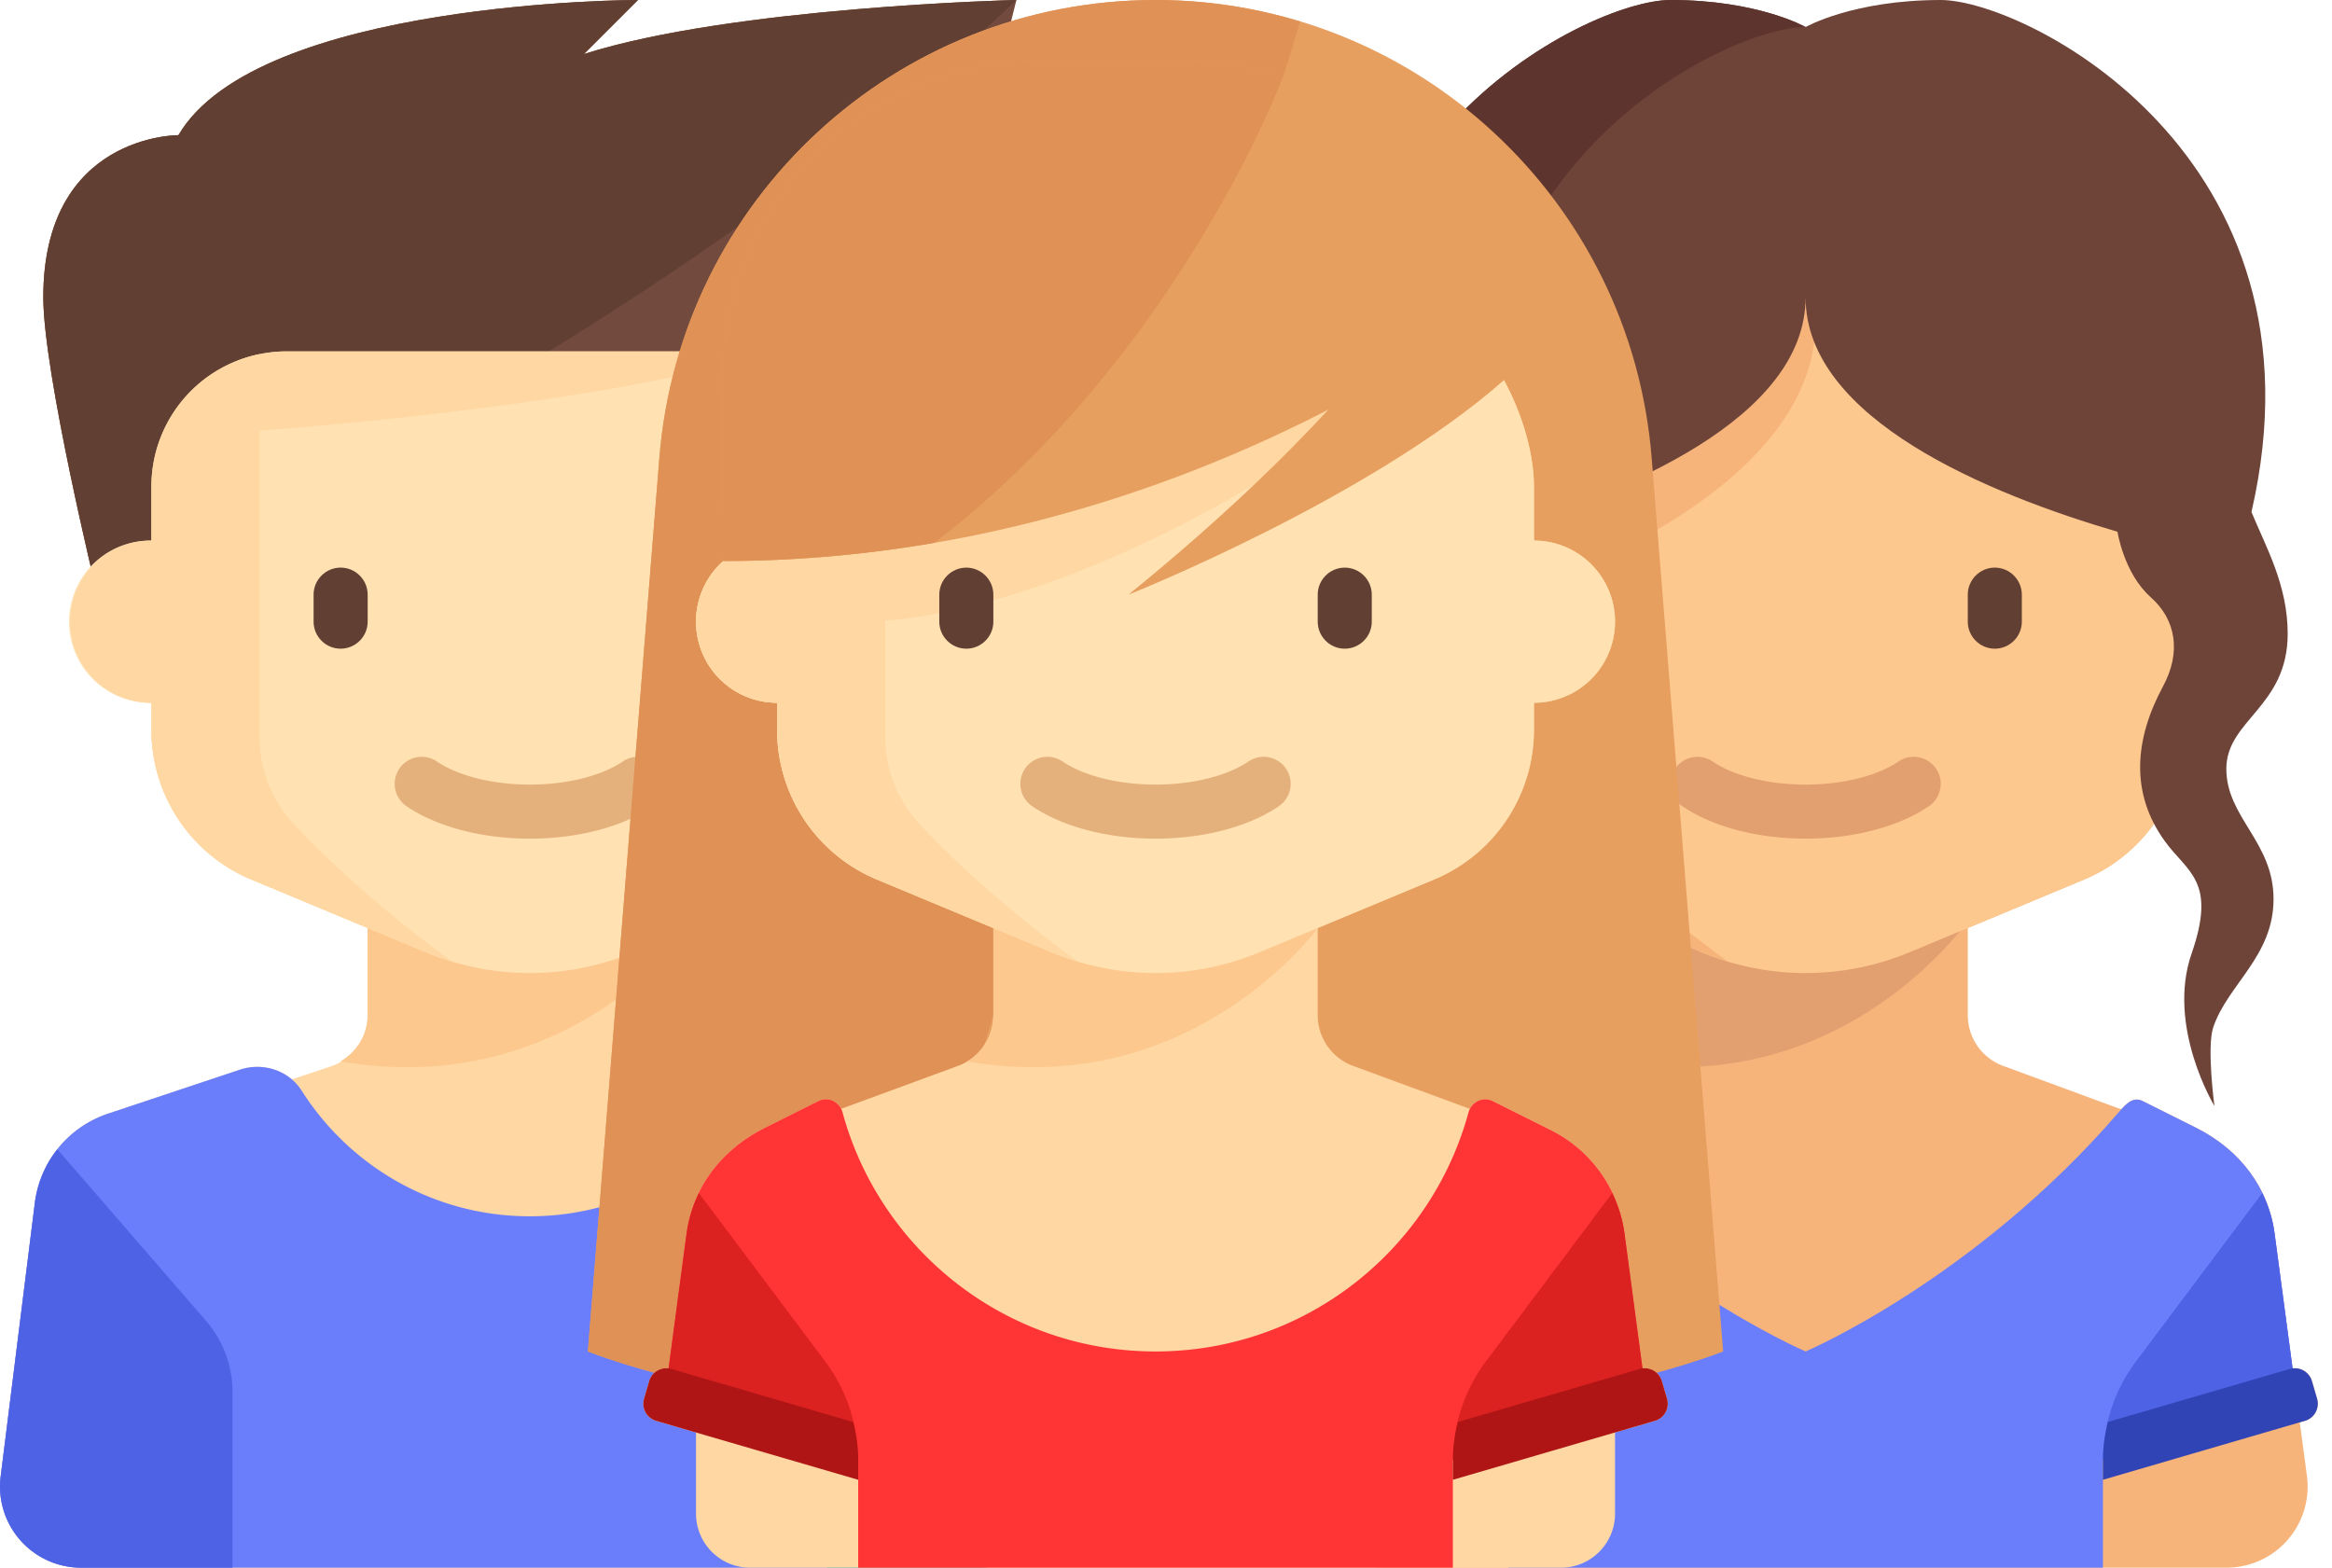 <svg xmlns="http://www.w3.org/2000/svg" width="119" height="80" fill="none"><path fill="#FFD7A3" d="M54.042 75.349L52.296 61.38a5.517 5.517 0 00-3.73-4.55l-6.732-2.244a2.759 2.759 0 00-2.652.496l-1.983-.661a2.759 2.759 0 01-1.886-2.617v-4.45l5.942-2.475a8.275 8.275 0 005.092-7.639v-1.379a4.138 4.138 0 003.137-6.835c1.17-4.262 4.462-17.743 1.001-23.51L51.865 0s-14.483.345-22.07 2.759L32.556 0S13.157 0 9.106 6.895v.002S2.21 6.839 2.21 15.172c0 3.05 1.7 10.666 2.431 13.796a4.138 4.138 0 003.086 6.894v1.38a8.276 8.276 0 005.093 7.639l5.941 2.475v4.449a2.76 2.76 0 01-1.886 2.617l-1.983.66a2.759 2.759 0 00-2.651-.495l-6.733 2.244a5.517 5.517 0 00-3.73 4.55L.033 75.35A4.138 4.138 0 004.138 80h45.798a4.138 4.138 0 004.106-4.65z"/><path fill="#FDC88E" d="M35.313 47.356H18.76v4.449c0 .993-.55 1.867-1.382 2.355 11.568 2.024 17.934-6.804 17.934-6.804z"/><path fill="#734A3E" d="M4.968 30.345S2.21 19.056 2.21 15.172c0-8.333 6.896-8.275 6.896-8.275l.001-.002C13.157 0 32.554 0 32.554 0l-2.758 2.759C37.382.345 51.865 0 51.865 0l-1.38 5.517c4.138 6.897-1.379 24.828-1.379 24.828H4.968z"/><path fill="#623F33" d="M32.554 0S13.158 0 9.107 6.895v.002S2.21 6.839 2.21 15.172c0 3.884 2.758 15.173 2.758 15.173S33.647 17.529 51.865 0c0 0-14.483.345-22.07 2.759L32.556 0z"/><path fill="#FFE1B2" d="M46.347 27.586v-2.758a6.897 6.897 0 00-6.896-6.897H14.623a6.897 6.897 0 00-6.897 6.896v2.76a4.138 4.138 0 100 8.275v1.38a8.276 8.276 0 005.093 7.639l8.912 3.713a13.79 13.79 0 0010.61 0l8.913-3.714a8.275 8.275 0 005.093-7.639v-1.379a4.138 4.138 0 100-8.276z"/><path fill="#623F33" d="M17.382 33.103c-.759 0-1.38-.62-1.38-1.379v-1.38c0-.758.621-1.379 1.38-1.379.759 0 1.38.621 1.38 1.38v1.38c0 .758-.621 1.378-1.38 1.378zm19.31 0c-.759 0-1.38-.62-1.38-1.379v-1.38c0-.758.621-1.379 1.38-1.379.758 0 1.38.621 1.38 1.38v1.38c0 .758-.622 1.378-1.38 1.378z"/><path fill="#E4B07B" d="M27.037 42.796c-2.452 0-4.746-.603-6.293-1.656a1.379 1.379 0 111.552-2.28c1.084.737 2.857 1.178 4.741 1.178 1.885 0 3.657-.44 4.742-1.178a1.378 1.378 0 111.552 2.28c-1.547 1.053-3.841 1.656-6.294 1.656z"/><path fill="#6A7EFC" d="M54.042 75.349L52.296 61.38a5.517 5.517 0 00-3.73-4.55l-6.732-2.244c-1.172-.39-2.491.027-3.154 1.07-2.445 3.853-6.742 6.412-11.643 6.412-4.9 0-9.198-2.56-11.643-6.412-.662-1.043-1.981-1.46-3.153-1.07L5.508 56.83a5.517 5.517 0 00-3.73 4.55L.033 75.35A4.138 4.138 0 004.139 80h45.797a4.138 4.138 0 004.106-4.65z"/><path fill="#4D62E4" d="M2.928 58.65a5.506 5.506 0 00-1.15 2.731L.033 75.349a4.138 4.138 0 004.106 4.65h7.726v-8.976c0-1.327-.479-2.61-1.347-3.613l-7.59-8.76z"/><path fill="#00AB9A" d="M51.146 58.65a5.506 5.506 0 011.15 2.731l1.746 13.968a4.138 4.138 0 01-4.106 4.65H42.21v-8.976c0-1.327.478-2.61 1.347-3.613l7.59-8.76z"/><path fill="#FFD7A3" d="M14.967 42.021a6.466 6.466 0 01-1.723-4.418V21.972c4.39-.33 18.232-1.526 26.207-4.041H14.623a6.48 6.48 0 00-1.38.152v-.013a6.898 6.898 0 00-5.517 6.758v2.758a4.138 4.138 0 100 8.276v1.38a8.276 8.276 0 005.093 7.639l8.912 3.713a13.8 13.8 0 001.332.474c-3.938-2.881-6.56-5.4-8.096-7.047z"/><path fill="#F6B47B" d="M118.239 71.378l-.263-.901a.91.91 0 00-.987-.647l-.278-2.082-.575-4.313-.066-.502c-.302-2.266-1.706-4.234-4.018-5.39l-2.71-1.355c-.438-.219-.773.063-1.096.422l-5.945-2.188a2.759 2.759 0 01-1.887-2.617v-4.448l5.942-2.476a8.276 8.276 0 005.092-7.64V24.828c0-3.81-3.087-9.656-6.896-9.656H79.724c-3.809 0-6.896 5.847-6.896 9.656V37.24a8.276 8.276 0 005.093 7.64l5.941 2.475v4.449a2.76 2.76 0 01-1.886 2.617L76.03 56.61c-.322-.359-.657-.641-1.096-.422l-2.71 1.355c-2.311 1.156-3.715 3.124-4.017 5.39l-.067.5v.001l-.575 4.313-.277 2.082a.91.91 0 00-.988.647l-.263.901a.91.91 0 00.619 1.129l.265.077-.365 2.732A4.137 4.137 0 0070.657 80h42.962a4.138 4.138 0 004.101-4.685l-.364-2.731.265-.078a.91.91 0 00.618-1.128z"/><path fill="#E2A071" d="M83.862 47.069v4.736c0 .982-.52 1.871-1.336 2.362 10.992 1.9 17.274-6.345 17.845-7.098H83.862z"/><path fill="#FDC88E" d="M106.356 44.88l-8.913 3.714a13.794 13.794 0 01-10.61 0l-8.912-3.713a8.276 8.276 0 01-5.093-7.64V24.828c0-3.81 3.087-9.656 6.896-9.656h24.828c3.809 0 6.896 5.847 6.896 9.656V37.24a8.275 8.275 0 01-5.092 7.64z"/><path fill="#623F33" d="M82.483 33.103c-.759 0-1.38-.62-1.38-1.379v-1.38c0-.758.621-1.379 1.38-1.379.758 0 1.38.621 1.38 1.38v1.38c0 .758-.621 1.378-1.38 1.378zm19.31 0c-.758 0-1.379-.62-1.379-1.379v-1.38c0-.758.621-1.379 1.379-1.379.759 0 1.38.621 1.38 1.38v1.38c0 .758-.621 1.378-1.38 1.378z"/><path fill="#E2A071" d="M92.138 42.796c-2.452 0-4.746-.603-6.293-1.656a1.378 1.378 0 111.552-2.28c1.084.737 2.857 1.178 4.741 1.178 1.885 0 3.657-.44 4.741-1.178a1.379 1.379 0 111.552 2.28c-1.547 1.053-3.84 1.656-6.293 1.656z"/><path fill="#F6B47B" d="M72.828 26.404V37.24a8.276 8.276 0 005.093 7.64l8.911 3.713a13.9 13.9 0 001.333.474c-3.939-2.881-6.56-5.4-8.097-7.047a6.466 6.466 0 01-1.723-4.418v-7.709c3.948-1.378 14.163-5.904 14.305-13.342a25.41 25.41 0 00-.029-1.888c-6.491 8.873-15.484 11.2-19.793 11.74z"/><path fill="#6E4439" d="M116.017 45.878c0-2.923-2.409-4.158-2.409-6.646 0-2.49 3.131-3.159 3.131-6.89 0-2.494-1.112-4.43-1.849-6.215C119.093 7.91 103.326 0 99.035 0c-4.483 0-6.897 1.38-6.897 1.38S89.724 0 85.242 0c-4.291 0-20.06 7.91-15.856 26.127-.737 1.785-1.848 3.72-1.848 6.215 0 3.731 3.13 4.4 3.13 6.89 0 2.488-2.41 3.723-2.41 6.646 0 2.922 2.322 4.337 3.076 6.536.344 1.006-.058 4.023-.058 4.023s2.457-4.054 1.164-7.778c-1.293-3.724.207-4.125 1.38-5.75 1.766-2.452 1.527-5.202.084-7.875-.933-1.726-.687-3.394.62-4.554 1.374-1.222 1.697-3.33 1.698-3.344 6.53-1.912 15.916-5.742 15.916-11.964 0 6.222 9.386 10.052 15.916 11.964.002.013.324 2.122 1.699 3.344 1.306 1.16 1.552 2.828.62 4.554-1.444 2.673-1.683 5.423.084 7.874 1.172 1.626 2.672 2.027 1.379 5.751-1.293 3.724 1.164 7.778 1.164 7.778s-.402-3.017-.057-4.023c.754-2.199 3.074-3.614 3.074-6.536z"/><path fill="#6A7EFC" d="M116.069 62.933c-.302-2.266-1.706-4.234-4.017-5.39l-2.71-1.355c-.501-.25-.866.153-1.232.577-7.351 8.523-15.971 12.201-15.971 12.201s-8.621-3.678-15.972-12.201c-.366-.424-.732-.827-1.232-.577l-2.71 1.355c-2.312 1.156-3.715 3.124-4.018 5.39l-1.122 8.42c3.643 1.255 9.88 3.13 9.88 3.13V80h30.346v-5.517s6.237-1.875 9.881-3.13l-1.123-8.42z"/><path fill="#43A0C5" d="M76.932 74.061a8.26 8.26 0 00-1.621-4.544l-6.476-8.633a6.721 6.721 0 00-.628 2.05l-1.093 8.2 9.818 2.927z"/><path fill="#258CAC" d="M66.037 71.378a.91.91 0 00.618 1.128l10.31 3.008v-1.031c0-.652-.102-1.29-.251-1.916l-9.286-2.709a.91.91 0 00-1.128.619l-.263.9z"/><path fill="#4D62E4" d="M107.345 74.061a8.26 8.26 0 011.621-4.544l6.475-8.633c.313.643.532 1.329.628 2.05l1.094 8.2-9.818 2.927z"/><path fill="#3144B6" d="M118.239 71.378a.91.91 0 01-.618 1.128l-10.311 3.008v-1.031c0-.652.103-1.29.252-1.916l9.286-2.709a.91.91 0 011.128.619l.263.9z"/><path fill="#5E342E" d="M85.242 0C80.95 0 65.183 7.91 69.386 26.127c-.737 1.785-1.848 3.72-1.848 6.215 0 3.731 3.13 4.4 3.13 6.89 0 2.488-2.41 3.723-2.41 6.646 0 2.922 2.322 4.337 3.076 6.536.344 1.006-.058 4.023-.058 4.023s2.457-4.054 1.164-7.778c-1.293-3.724.207-4.125 1.38-5.75 1.766-2.452 1.527-5.202.084-7.875-.933-1.726-.687-3.394.62-4.554 1.374-1.222 1.697-3.33 1.698-3.344h-.001.001C72.326 9.2 87.861 1.393 92.138 1.38c0 0-2.414-1.38-6.896-1.38z"/><path fill="#E69F5F" d="M87.931 68.966s-10.156 4.137-28.965 4.137C40.156 73.103 30 68.966 30 68.966l3.648-45.598C34.704 10.171 45.72 0 58.96 0h.011C72.21 0 83.228 10.171 84.283 23.368l3.648 45.598z"/><path fill="#E09156" d="M66.347 1.1C64.007.39 61.533 0 58.971 0h-.01C45.72 0 34.702 10.171 33.647 23.368L30 68.966s4.979 2.019 14.39 3.236L66.348 1.1z"/><path fill="#FFD7A3" d="M85.067 71.378l-.263-.901a.91.91 0 00-.988-.647l-.92-6.897a6.897 6.897 0 00-3.75-5.257l-2.972-1.486a.871.871 0 00-1.167.395l-5.88-2.163a2.758 2.758 0 01-1.885-2.617v-4.449l5.941-2.476a8.275 8.275 0 005.093-7.639v-1.379a4.138 4.138 0 100-8.276v-2.758c0-3.81-3.088-9.656-6.897-9.656H46.552c-3.809 0-6.897 5.847-6.897 9.656v2.758a4.138 4.138 0 100 8.276v1.38a8.276 8.276 0 005.093 7.639l5.942 2.475v4.449c0 1.187-.76 2.242-1.886 2.617l-5.88 2.163a.867.867 0 00-1.162-.397l-2.71 1.355c-2.312 1.156-3.715 3.124-4.018 5.39l-.92 6.897a.91.91 0 00-.987.647l-.263.9a.91.91 0 00.619 1.13l2.034.593v4.141A2.759 2.759 0 0038.276 80h41.379a2.759 2.759 0 002.759-2.759V73.1l2.034-.594a.91.91 0 00.619-1.128z"/><path fill="#FDC88E" d="M67.242 47.356H50.69v4.449c0 .981-.52 1.871-1.337 2.362 11.539 1.994 17.889-6.81 17.889-6.81z"/><path fill="#FFE1B2" d="M78.276 27.586v-2.758c0-3.81-3.088-9.656-6.896-9.656H46.552c-3.809 0-6.896 5.847-6.896 9.656v2.758a4.138 4.138 0 100 8.276v1.38a8.276 8.276 0 005.092 7.639l8.913 3.713a13.792 13.792 0 0010.61 0l8.912-3.714a8.275 8.275 0 005.093-7.639v-1.379a4.138 4.138 0 100-8.276z"/><path fill="#623F33" d="M68.62 33.103c-.758 0-1.378-.62-1.378-1.379v-1.38c0-.758.62-1.378 1.379-1.378.758 0 1.38.62 1.38 1.379v1.38c0 .758-.622 1.378-1.38 1.378z"/><path fill="#E4B07B" d="M58.966 42.796c-2.453 0-4.747-.603-6.294-1.656a1.379 1.379 0 111.552-2.28c1.085.737 2.857 1.178 4.742 1.178 1.884 0 3.657-.44 4.74-1.178a1.378 1.378 0 111.553 2.28c-1.547 1.053-3.841 1.656-6.293 1.656z"/><path fill="#FFD7A3" d="M46.896 42.021a6.466 6.466 0 01-1.723-4.418v-5.935c7.522-.57 17.677-5.552 23.763-10.32l-1.694-1.694S55 27.585 39.655 27.585v.001a4.138 4.138 0 100 8.276v1.38a8.276 8.276 0 005.093 7.639l8.912 3.713a13.9 13.9 0 001.333.474c-3.94-2.881-6.56-5.4-8.097-7.047z"/><path fill="#FF3434" d="M83.998 71.196l-1.101-8.263a6.896 6.896 0 00-3.752-5.257l-2.971-1.486c-.503-.251-1.09.037-1.239.58-1.912 7.028-8.336 12.196-15.97 12.196-7.635 0-14.061-5.17-15.971-12.201-.147-.54-.732-.827-1.233-.577l-2.709 1.355c-2.312 1.156-3.716 3.124-4.018 5.39l-1.123 8.42c3.644 1.255 9.882 3.13 9.882 3.13V80h30.345v-5.517l9.86-3.287z"/><path fill="#DC2121" d="M43.759 74.061a8.26 8.26 0 00-1.621-4.544l-6.475-8.633a6.72 6.72 0 00-.629 2.05l-1.093 8.2 9.818 2.927z"/><path fill="#AF1515" d="M32.864 71.378a.91.91 0 00.619 1.128l10.31 3.008v-1.031c0-.652-.102-1.29-.252-1.916l-9.285-2.709a.91.91 0 00-1.129.619l-.263.9z"/><path fill="#DC2121" d="M74.172 74.061a8.26 8.26 0 011.621-4.544l6.476-8.633a6.72 6.72 0 01.628 2.05l1.093 8.2-9.818 2.927z"/><path fill="#AF1515" d="M85.067 71.378a.91.91 0 01-.618 1.128l-10.31 3.008v-1.031c0-.652.102-1.29.251-1.916l9.286-2.709a.91.91 0 011.128.619l.263.9z"/><path fill="#623F33" d="M49.31 33.103c-.758 0-1.379-.62-1.379-1.379v-1.38c0-.758.62-1.378 1.38-1.378.758 0 1.379.62 1.379 1.379v1.38c0 .758-.62 1.378-1.38 1.378z"/><path fill="#E69F5F" d="M36.85 19.479l.047 9.151c13.017 0 23.81-4.067 30.891-7.73-2.2 2.387-5.51 5.636-10.201 9.445 0 0 12.28-4.883 19.16-10.948v-.001c0-8.998-7.294-16.293-16.293-16.293h-7.31c-9.032 0-16.34 7.345-16.294 16.376z"/><path fill="#E09156" d="M65.481 3.895a16.275 16.275 0 00-5.027-.792h-7.31c-9.032 0-16.34 7.345-16.294 16.376l.047 9.151c3.796 0 7.401-.347 10.782-.928C60.139 18.16 65.46 3.949 65.48 3.895z"/></svg>